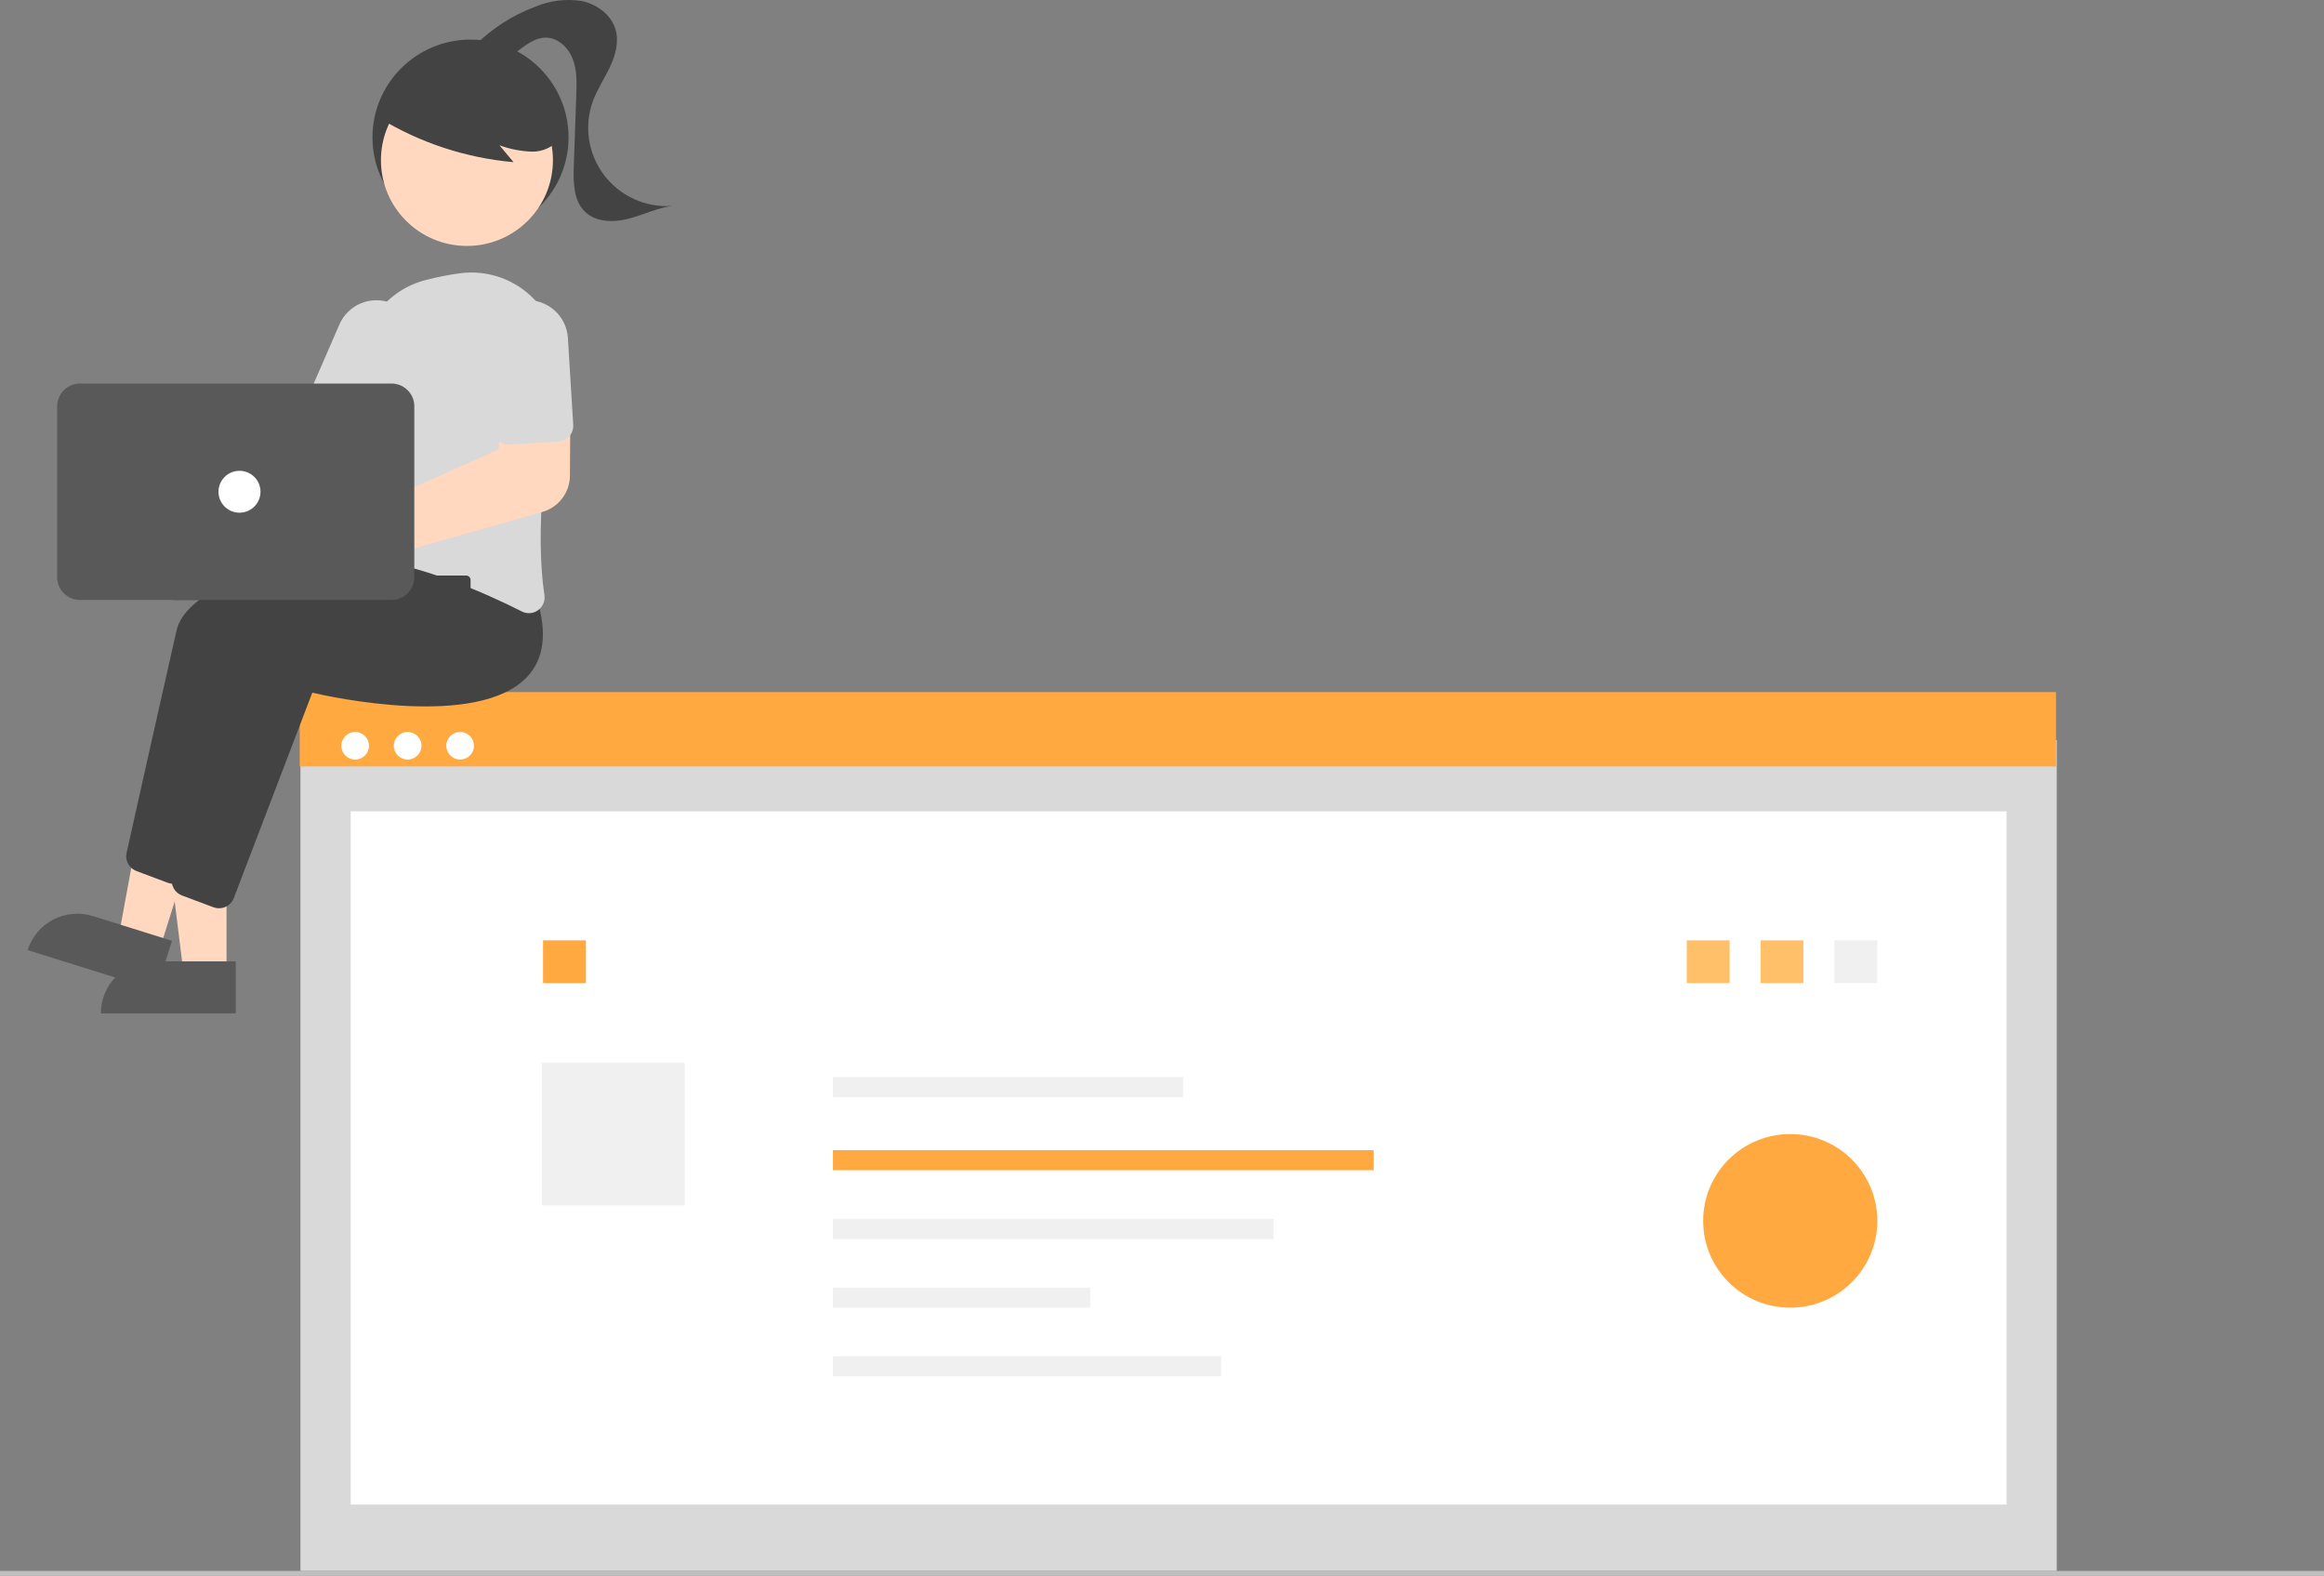 <svg width="295" height="200" viewBox="0 0 295 200" fill="none" xmlns="http://www.w3.org/2000/svg">
<rect x="0" y="0" width="295" height="200" fill="#808080" stroke="none"/>
<g clip-path="url(#clip0_179553_172580)">
<path d="M261.076 93.922H38.139V199.368H261.076V93.922Z" fill="#D9D9D9"/>
<path d="M254.702 102.965H44.514V190.941H254.702V102.965Z" fill="white"/>
<path d="M219.551 119.34H214.109V124.765H219.551V119.34Z" fill="#FFC069"/>
<path d="M74.374 119.34H68.931V124.765H74.374V119.34Z" fill="#FFA940"/>
<path d="M86.917 134.88H68.774V152.964H86.917V134.88Z" fill="#F0F0F0"/>
<path d="M260.981 87.83H38.044V97.271H260.981V87.83Z" fill="#FFA940"/>
<path d="M45.082 96.394C46.051 96.394 46.837 95.611 46.837 94.645C46.837 93.678 46.051 92.895 45.082 92.895C44.112 92.895 43.326 93.678 43.326 94.645C43.326 95.611 44.112 96.394 45.082 96.394Z" fill="white"/>
<path d="M51.745 96.394C52.714 96.394 53.5 95.611 53.5 94.645C53.5 93.678 52.714 92.895 51.745 92.895C50.775 92.895 49.989 93.678 49.989 94.645C49.989 95.611 50.775 96.394 51.745 96.394Z" fill="white"/>
<path d="M58.408 96.394C59.377 96.394 60.163 95.611 60.163 94.645C60.163 93.678 59.377 92.895 58.408 92.895C57.438 92.895 56.653 93.678 56.653 94.645C56.653 95.611 57.438 96.394 58.408 96.394Z" fill="white"/>
<path d="M295 199.368H0V200H295V199.368Z" fill="#BFBFBF"/>
<path d="M150.184 136.689H105.734V139.232H150.184V136.689Z" fill="#F0F0F0"/>
<path d="M174.374 145.966H105.734V148.51H174.374V145.966Z" fill="#FFA940"/>
<path d="M161.674 154.706H105.734V157.25H161.674V154.706Z" fill="#F0F0F0"/>
<path d="M138.391 163.414H105.734V165.958H138.391V163.414Z" fill="#F0F0F0"/>
<path d="M155.022 172.122H105.734V174.665H155.022V172.122Z" fill="#F0F0F0"/>
<path d="M228.925 119.34H223.483V124.765H228.925V119.34Z" fill="#FFC069"/>
<path d="M238.299 119.34H232.856V124.765H238.299V119.34Z" fill="#F0F0F0"/>
<path opacity="0.997" d="M227.245 165.957C233.35 165.957 238.299 161.024 238.299 154.94C238.299 148.855 233.35 143.922 227.245 143.922C221.141 143.922 216.192 148.855 216.192 154.94C216.192 161.024 221.141 165.957 227.245 165.957Z" fill="#FFA940"/>
<path d="M59.725 29.833C66.598 29.833 72.169 24.28 72.169 17.429C72.169 10.579 66.598 5.025 59.725 5.025C52.852 5.025 47.281 10.579 47.281 17.429C47.281 24.28 52.852 29.833 59.725 29.833Z" fill="#434343"/>
<path d="M28.756 123.559H23.306L20.714 102.611H28.756L28.756 123.559Z" fill="#FFD8BF"/>
<path d="M19.416 122.007H29.924V128.602H12.799C12.799 126.853 13.496 125.175 14.737 123.938C15.978 122.702 17.661 122.007 19.416 122.007Z" fill="#595959"/>
<path d="M20.251 120.528L15.052 118.902L18.871 98.14L26.544 100.54L20.251 120.528Z" fill="#FFD8BF"/>
<path d="M11.802 116.26L21.828 119.396L19.847 125.689L3.508 120.578C3.768 119.752 4.189 118.984 4.747 118.32C5.305 117.656 5.988 117.108 6.758 116.707C7.528 116.306 8.37 116.06 9.236 115.984C10.101 115.907 10.973 116.001 11.802 116.26L11.802 116.26Z" fill="#595959"/>
<path d="M22.024 112.168C21.785 112.168 21.549 112.126 21.326 112.042L17.317 110.544C16.867 110.374 16.493 110.049 16.263 109.628C16.034 109.206 15.964 108.716 16.066 108.248C17.075 103.725 20.515 88.326 22.398 80.066C24.632 70.269 57.217 68.448 58.603 68.376L58.717 68.37L62.382 72.959C63.707 77.203 63.287 80.513 61.134 82.798C54.853 89.463 36.1 85.327 33.864 84.804L23.897 110.885C23.752 111.263 23.495 111.587 23.161 111.817C22.826 112.046 22.43 112.168 22.025 112.168H22.024Z" fill="#434343"/>
<path d="M27.801 115.27C27.563 115.27 27.327 115.227 27.104 115.143L23.096 113.645C22.645 113.475 22.271 113.15 22.042 112.729C21.812 112.307 21.742 111.817 21.845 111.349C22.854 106.825 26.294 91.426 28.177 83.167C30.411 73.37 62.996 71.549 64.382 71.477L64.496 71.471L68.16 76.062C69.484 80.305 69.064 83.615 66.912 85.9C60.631 92.564 41.878 88.43 39.642 87.906L29.674 113.986C29.528 114.363 29.271 114.688 28.937 114.918C28.603 115.147 28.207 115.269 27.801 115.269L27.801 115.27Z" fill="#434343"/>
<path d="M16.204 51.468C16.351 51.664 16.482 51.871 16.597 52.088L38.517 54.39L41.673 50.078L48.824 53.974L42.627 64.438L15.744 57.606C15.065 58.265 14.202 58.703 13.268 58.861C12.334 59.019 11.374 58.89 10.515 58.49C9.657 58.092 8.941 57.441 8.462 56.627C7.983 55.812 7.765 54.871 7.835 53.93C7.906 52.988 8.263 52.09 8.858 51.356C9.453 50.621 10.258 50.084 11.166 49.817C12.075 49.55 13.044 49.564 13.944 49.859C14.843 50.154 15.632 50.715 16.204 51.467L16.204 51.468Z" fill="#FFD8BF"/>
<path d="M67.142 77.819C66.826 77.818 66.513 77.742 66.231 77.598C61.848 75.376 53.313 71.529 45.399 70.724C45.128 70.697 44.865 70.615 44.629 70.481C44.392 70.348 44.185 70.166 44.023 69.949C43.857 69.729 43.739 69.477 43.675 69.21C43.611 68.942 43.604 68.664 43.652 68.394C44.367 64.453 46.005 54.418 45.794 46.376C45.732 43.903 46.516 41.483 48.016 39.513C49.517 37.543 51.646 36.141 54.052 35.537C55.501 35.156 56.972 34.867 58.457 34.671C60.164 34.455 61.898 34.641 63.52 35.214C65.142 35.787 66.608 36.73 67.798 37.969C68.989 39.207 69.872 40.707 70.377 42.347C70.882 43.986 70.994 45.721 70.705 47.413C69.294 55.747 67.871 67.387 69.107 75.513C69.164 75.877 69.119 76.25 68.976 76.59C68.833 76.93 68.599 77.224 68.299 77.44C67.963 77.685 67.558 77.817 67.142 77.819Z" fill="#D9D9D9"/>
<path d="M46.2 56.62C45.926 56.62 45.656 56.564 45.406 56.455L39.696 53.992C39.209 53.781 38.826 53.387 38.631 52.895C38.436 52.404 38.444 51.855 38.655 51.37L43.069 41.207C43.331 40.591 43.712 40.033 44.191 39.564C44.669 39.095 45.236 38.724 45.858 38.474C46.481 38.223 47.146 38.097 47.818 38.103C48.489 38.108 49.152 38.246 49.77 38.507C50.388 38.769 50.948 39.149 51.419 39.626C51.889 40.103 52.261 40.668 52.512 41.288C52.764 41.908 52.89 42.572 52.884 43.241C52.879 43.91 52.74 44.571 52.478 45.187C52.469 45.209 52.459 45.232 52.449 45.254L48.035 55.418C47.88 55.774 47.623 56.078 47.297 56.292C46.971 56.505 46.59 56.62 46.2 56.62Z" fill="#D9D9D9"/>
<path d="M59.271 31.213C65.299 31.213 70.187 26.342 70.187 20.333C70.187 14.324 65.299 9.452 59.271 9.452C53.242 9.452 48.355 14.324 48.355 20.333C48.355 26.342 53.242 31.213 59.271 31.213Z" fill="#FFD8BF"/>
<path d="M48.158 14.986C53.329 18.132 59.158 20.047 65.192 20.58L63.396 18.436C64.704 18.918 66.079 19.19 67.472 19.243C68.169 19.263 68.862 19.12 69.494 18.825C70.126 18.53 70.679 18.092 71.111 17.545C71.463 16.978 71.672 16.334 71.72 15.668C71.768 15.003 71.655 14.336 71.388 13.723C70.841 12.502 69.99 11.441 68.915 10.64C67.009 9.137 64.76 8.128 62.368 7.702C59.976 7.276 57.516 7.446 55.206 8.198C53.622 8.67 52.203 9.577 51.112 10.816C50.077 12.088 48.085 13.222 48.614 14.773L48.158 14.986Z" fill="#434343"/>
<path d="M60.247 5.82C62.422 3.62 65.055 1.922 67.961 0.846C69.805 0.073 71.827 -0.177 73.805 0.124C75.754 0.515 77.598 1.859 78.142 3.765C78.585 5.324 78.127 7.003 77.437 8.471C76.747 9.94 75.826 11.3 75.267 12.822C74.698 14.376 74.526 16.046 74.769 17.683C75.011 19.319 75.66 20.868 76.656 22.191C77.652 23.514 78.963 24.568 80.471 25.258C81.98 25.947 83.637 26.25 85.292 26.139C83.377 26.395 81.611 27.293 79.739 27.77C77.866 28.247 75.657 28.215 74.265 26.878C72.793 25.463 72.764 23.163 72.835 21.127L73.152 12.042C73.206 10.498 73.252 8.904 72.693 7.463C72.134 6.021 70.806 4.759 69.256 4.772C68.081 4.782 67.042 5.492 66.099 6.191C65.157 6.891 64.16 7.637 62.99 7.742C61.819 7.846 60.483 6.984 60.571 5.815" fill="#434343"/>
<path d="M40.918 75.024C40.195 75.023 39.481 74.862 38.827 74.553C38.174 74.244 37.597 73.794 37.139 73.236C36.681 72.678 36.353 72.026 36.178 71.327C36.004 70.627 35.987 69.897 36.129 69.191C36.271 68.484 36.569 67.817 37 67.239C37.432 66.66 37.987 66.185 38.626 65.846C39.264 65.507 39.97 65.313 40.692 65.279C41.415 65.245 42.136 65.371 42.803 65.648C43.004 65.733 43.199 65.831 43.386 65.942L63.271 57.045L63.83 51.669L72.401 51.441L72.344 60.39C72.334 61.427 71.989 62.433 71.359 63.258C70.73 64.084 69.85 64.685 68.85 64.972L45.597 71.569C45.553 71.722 45.5 71.873 45.439 72.02C45.066 72.908 44.438 73.667 43.634 74.201C42.831 74.736 41.886 75.022 40.92 75.023L40.918 75.024Z" fill="#FFD8BF"/>
<path d="M71.675 55.826C71.431 55.949 71.165 56.02 70.892 56.037L64.682 56.417C64.152 56.449 63.632 56.27 63.235 55.92C62.838 55.57 62.596 55.078 62.563 54.55L61.881 43.496C61.8 42.148 62.258 40.823 63.156 39.812C64.053 38.801 65.317 38.187 66.669 38.104C68.021 38.021 69.351 38.476 70.366 39.37C71.382 40.264 71.999 41.523 72.084 42.87L72.766 53.924C72.79 54.313 72.699 54.7 72.505 55.037C72.312 55.375 72.023 55.649 71.676 55.826H71.675Z" fill="#D9D9D9"/>
<path d="M59.169 73.04H22.075C21.764 73.04 21.511 73.292 21.511 73.602V75.579C21.511 75.89 21.764 76.141 22.075 76.141H59.169C59.481 76.141 59.733 75.89 59.733 75.579V73.602C59.733 73.292 59.481 73.04 59.169 73.04Z" fill="#434343"/>
<path d="M7.258 73.262V51.555C7.259 50.791 7.563 50.059 8.105 49.52C8.647 48.98 9.381 48.676 10.147 48.675H49.702C50.468 48.676 51.202 48.98 51.743 49.52C52.285 50.059 52.59 50.791 52.59 51.555V73.262C52.59 74.025 52.285 74.757 51.743 75.297C51.202 75.837 50.468 76.141 49.702 76.141H10.147C9.381 76.141 8.647 75.837 8.105 75.297C7.563 74.757 7.259 74.025 7.258 73.262Z" fill="#595959"/>
<path d="M30.4 65.067C31.873 65.067 33.067 63.877 33.067 62.409C33.067 60.941 31.873 59.751 30.4 59.751C28.927 59.751 27.733 60.941 27.733 62.409C27.733 63.877 28.927 65.067 30.4 65.067Z" fill="white"/>
</g>
<defs>
<clipPath id="clip0_179553_172580">
<rect width="295" height="200" fill="white"/>
</clipPath>
</defs>
</svg>
